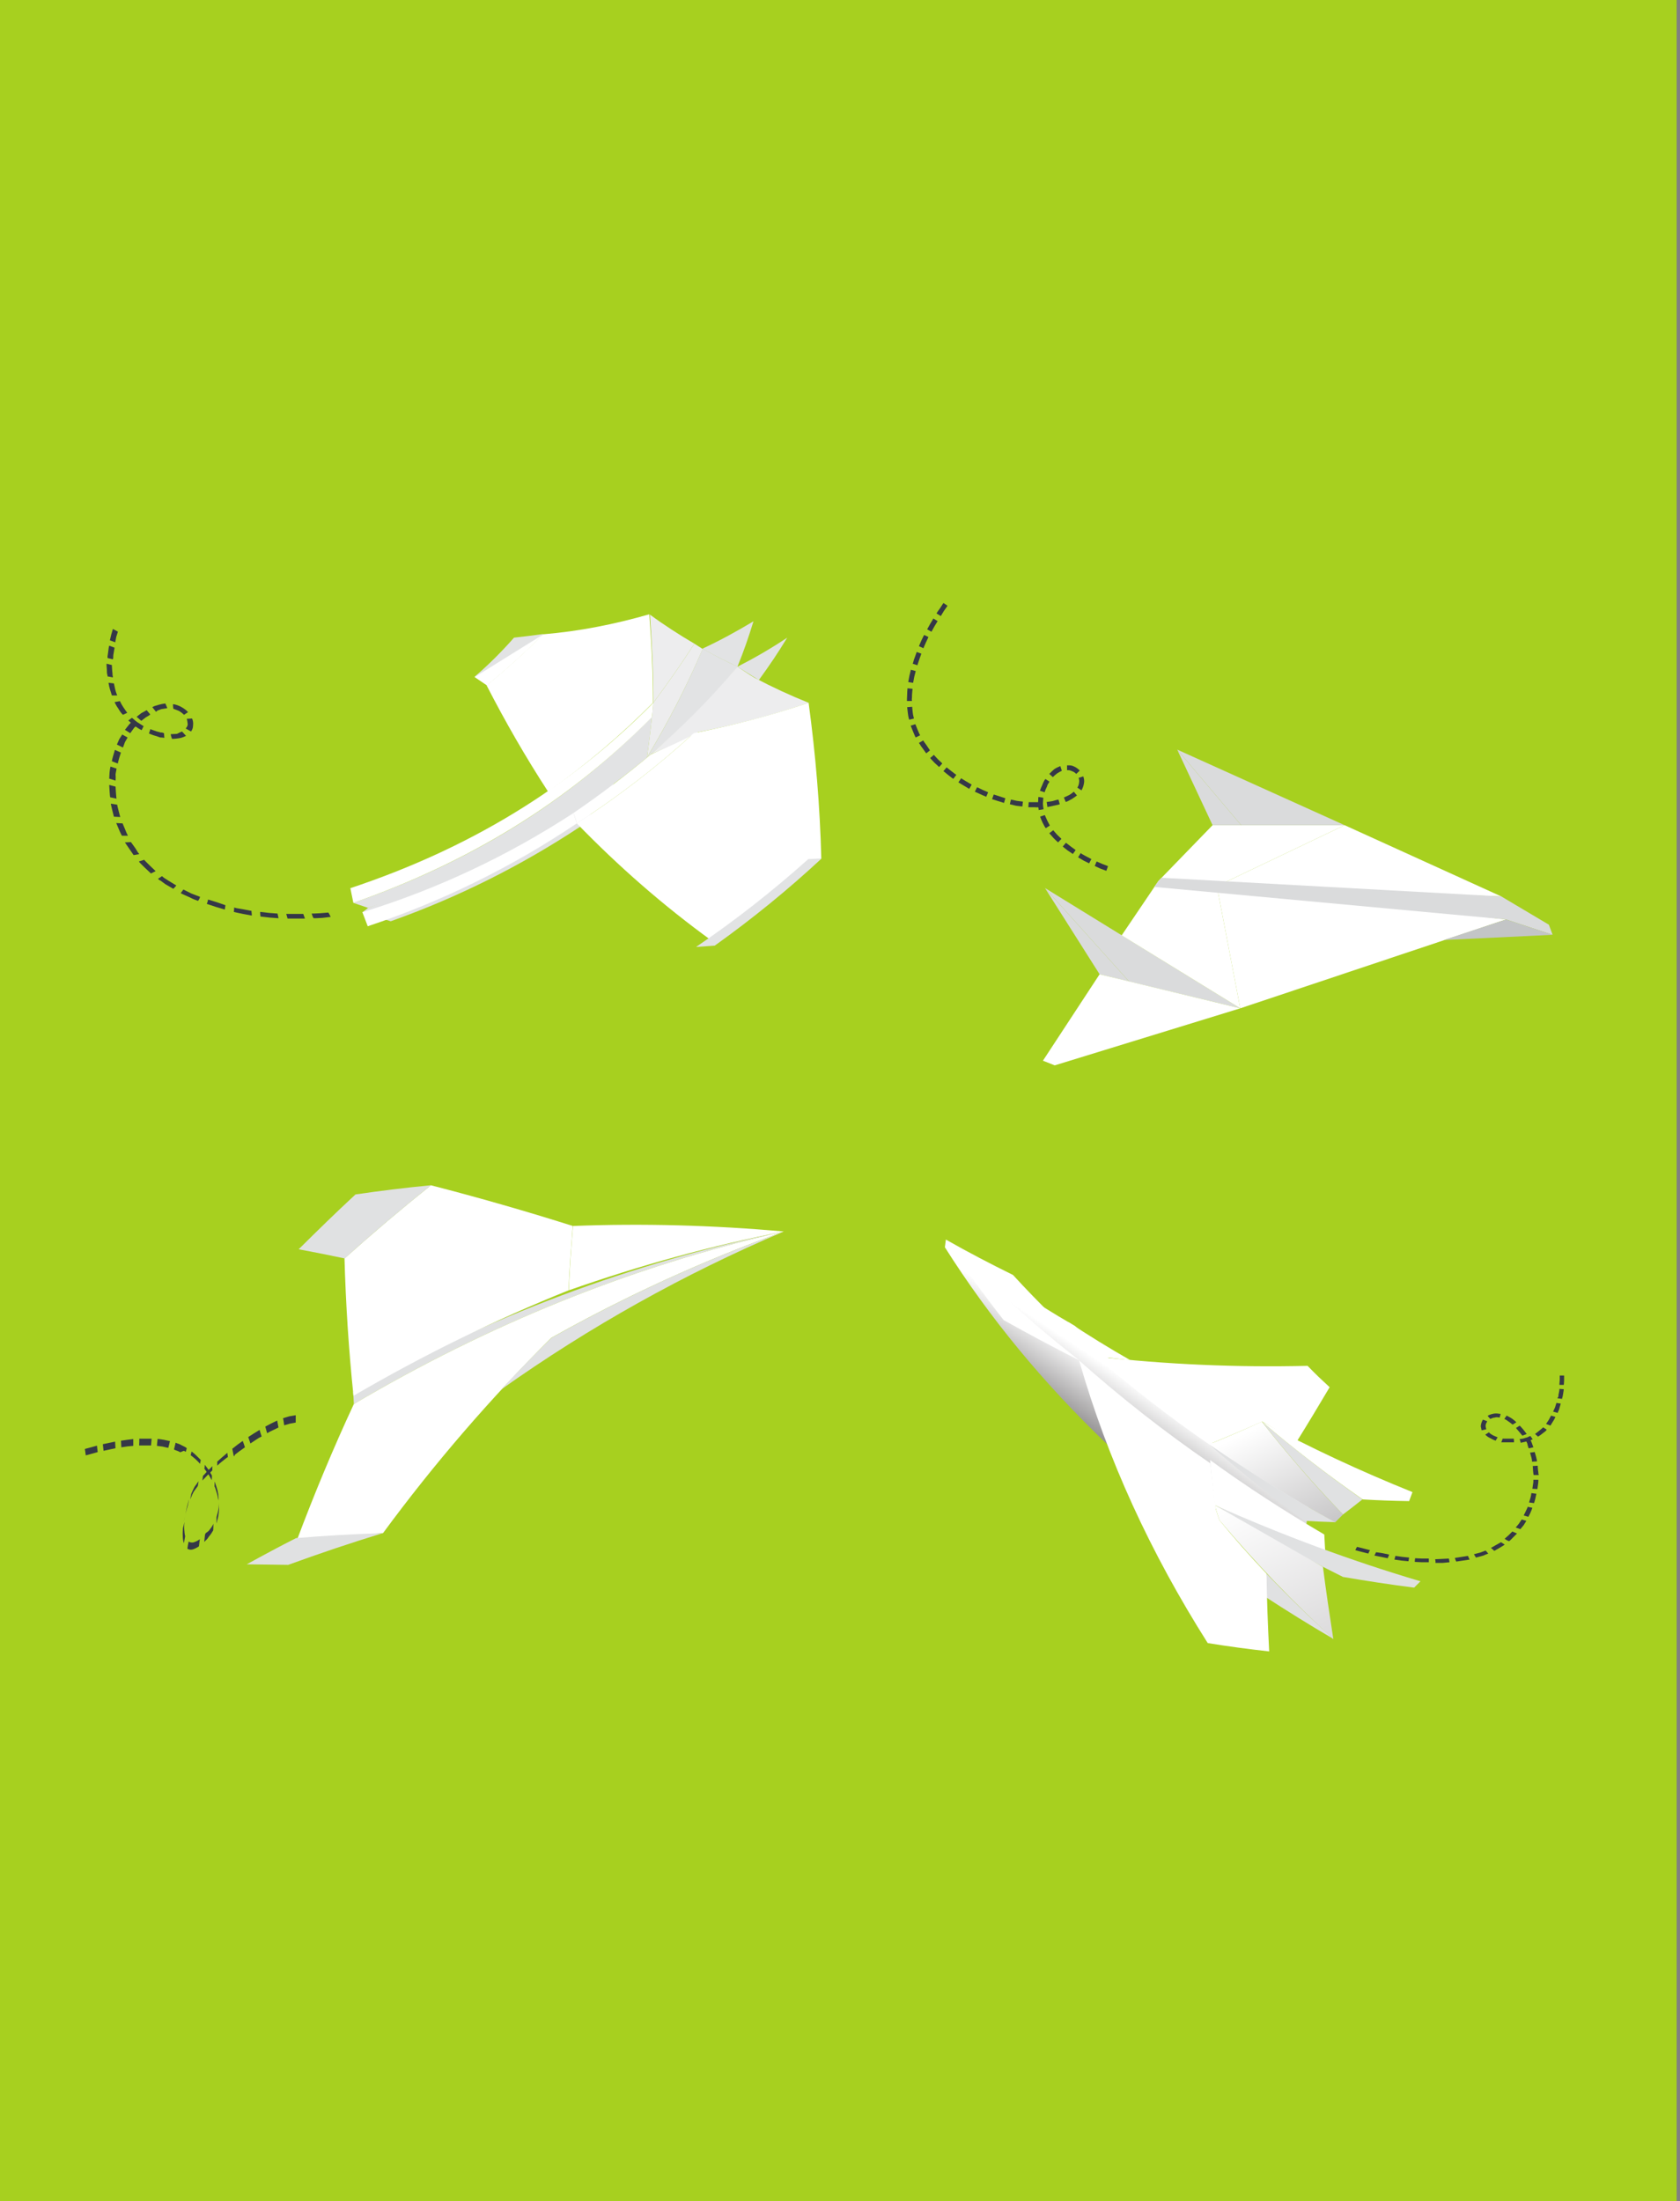 <?xml version="1.0" encoding="utf-8"?>
<!-- Generator: Adobe Illustrator 22.1.0, SVG Export Plug-In . SVG Version: 6.00 Build 0)  -->
<svg version="1.1" xmlns="http://www.w3.org/2000/svg" xmlns:xlink="http://www.w3.org/1999/xlink" x="0px" y="0px"
	 viewBox="0 0 503 659" style="enable-background:new 0 0 503 659;" xml:space="preserve">
<rect x="0" y="0" width="503" height="659" fill="#808080" stroke="none"/>
<style type="text/css">
	.st0{fill:#E0E1E2;}
	.st1{fill:#FFFFFF;}
	.st2{fill:#353847;}
	.st3{fill:#DADBDC;}
	.st4{fill:#C3C5C6;}
	.st5{clip-path:url(#SVGID_3_);}
	.st6{fill:#A7D01F;}
	.st7{fill:url(#SVGID_4_);}
	.st8{fill:url(#SVGID_5_);}
	.st9{fill:url(#SVGID_6_);}
	.st10{fill:#E2E3E4;}
	.st11{fill:#EDEDEE;}
</style>
<symbol  id="Plane" viewBox="-190.6 -103.5 381.1 207">
	<g id="_Group__1_">
		<path class="st0" d="M190.6-78.3C107.7-61.5,29.6-31.7-44.3,9.3c0.2,2.6,0.3,3.9,0.4,6.5C29.4-27.5,107.4-59.4,190.6-78.3z"/>
		<path class="st1" d="M73.2-46.2C32.8-30-6.4-10.7-44.1,11.3c-2.6-25-4.2-49.9-4.9-74.9c15.4-13.8,31-27,47.1-39.9
			c26,6.7,51.8,14.1,77.4,22.2C74.6-69.6,73.7-57.9,73.2-46.2z"/>
		<path class="st1" d="M190.6-78.3c-39.8,7.8-79,18.6-117.3,32.1c0.5-11.7,1.3-23.4,2.3-35.1C113.9-82.8,152.3-81.7,190.6-78.3z"/>
		<path class="st0" d="M-1.9-103.5c-13.7,1.3-27.4,3-41.1,5C-53.6-88.7-63.8-78.7-74-68.6c10.1,1.9,15.1,2.9,25.1,5
			C-33.6-77.4-17.9-90.6-1.9-103.5z"/>
		<path class="st1" d="M190.6-78.3C107.4-59.4,29.4-27.5-43.9,15.8c-11.4,24.5-21.7,49.3-31.2,74.6c15.6-1.8,31.3-3.2,47.1-4.2
			C-0.2,48.4,30.5,12.8,63.8-20.3C104.4-43.1,146.8-62.5,190.6-78.3z"/>
		<path class="st0" d="M190.6-78.3c-54.3,23.1-106,52-154.2,86.2c8.9-9.6,18.1-19,27.5-28.2C104.4-43.1,146.8-62.5,190.6-78.3z"/>
		<path class="st0" d="M-28.1,86.2c-15.8,0.5-31.6,1.4-47.3,2.7c-9.1,4.6-18,9.4-26.9,14.3l22.6,0.3C-62.7,97.3-45.5,91.5-28.1,86.2
			z"/>
		<path class="st2" d="M-82.5,23.5c0.3,1.6,0.4,2.4,0.6,3.9l3.1-0.9l3.2-0.6v-4l-3.5,0.6L-82.5,23.5z"/>
		<path class="st2" d="M-92.2,28.1l1,3.6c1-0.6,2-1.1,3.1-1.6l3.1-1.5c-0.3-1.5-0.4-2.2-0.7-3.8l-3.3,1.6L-92.2,28.1z"/>
		<path class="st2" d="M-101.5,33.8l1.2,3.5l3-2c1-0.7,2-1.3,3.1-1.8c-0.5-1.5-0.7-2.2-1.1-3.6l-3.1,1.9L-101.5,33.8z"/>
		<path class="st2" d="M-110.2,40.2c0.3,1.4,0.4,2.1,0.7,3.5s0.4,0,1-0.5l2.1-1.6l3.1-2.2c-0.4-1.4-0.7-2.1-1.2-3.5l-2.9,2.1
			L-110.2,40.2z"/>
		<path class="st2" d="M-118.4,47.2v2.2c0.9-0.9,1.9-1.7,2.9-2.5c1.4-1.1,2.8-2.3,2.9-2.1s-0.2-1.4-0.3-2.4l-2.8,2.4
			C-116.6,45.6-117.5,46.4-118.4,47.2z"/>
		<path class="st2" d="M-126.2,55c-0.1,1-0.2,1.5-0.3,2.5l2.7-2.8l2.7-2.7c0-0.8,0-1.5,0.1-2.3l-2.7,2.6
			C-124.9,53.7-126.2,55-126.2,55z"/>
		<path class="st2" d="M-132.5,64.6c-0.2,1.1-0.4,1.7-0.6,2.8s0.8-1.9,1.8-3.7l2.3-3.2c0.2-1.1,0.3-1.6,0.4-2.6l-2.2,3.1
			C-131.4,62.2-132,63.4-132.5,64.6z"/>
		<path class="st2" d="M-135.8,76.2c-0.3,1.3-0.4,1.9-0.7,3.3c-0.3,1.4,0.4-2.1,0.9-4.2s1.1-4,1.1-4s0.4-1.8,0.6-3s-0.6,1.9-1.1,3.9
			L-135.8,76.2z"/>
		<path class="st2" d="M-135.9,87.9c-0.3,1.6-0.4,2.3-0.7,3.8c-0.4-1.3-0.6-2.6-0.6-4c-0.1-1.4,0-2.8,0.1-4.2
			c0.3-1.1,0.6-2.3,0.8-3.4c-0.1,1.3-0.2,2.7-0.1,4C-136.3,85.4-136.2,86.7-135.9,87.9z"/>
		<path class="st2" d="M-127.9,89.5l-0.5,3.9c-1,0.7-2,1.2-3.1,1.6c-1.1,0.4-2.2,0.3-3.2-0.3c0.2-1.6,0.4-2.4,0.7-3.9
			c0.9,0.6,2.1,0.7,3.1,0.3C-129.8,90.7-128.8,90.2-127.9,89.5z"/>
		<path class="st2" d="M-120.5,81.1c0,1.4,0,2.1-0.1,3.6c-0.7,1.2-1.4,2.3-2.3,3.3c-0.5,0.8-1,1.5-1.7,2.1l-0.9,0.9
			c0.2-1.5,0.2-2.3,0.4-3.8s1.4-1.2,2.5-2.8C-121.8,83.4-121,82.3-120.5,81.1z"/>
		<path class="st2" d="M-117.5,69.4c0.1,1.3,0.1,1.9,0.1,3.1c0,1.4-0.2,2.9-0.4,4.3c-0.2,1-0.4,1.9-0.7,2.8
			c-0.1,0.4-0.2,0.9-0.4,1.3c0.1-1.3,0.1-2,0.1-3.4l0.3-1.2c0.3-0.9,0.5-1.9,0.7-2.8C-117.5,72.1-117.4,70.8-117.5,69.4z"/>
		<path class="st2" d="M-119.8,58.1c0,1.1-0.1,1.6-0.1,2.6c0.2,0.4,0.4,0.8,0.5,1.2l0.8,2.6c0.3,0.9,0.5,1.8,0.6,2.7l0.3,1.2
			c0-1.1,0-1.7-0.1-2.9c0-0.4-0.1-0.8-0.2-1.2c-0.1-0.9-0.3-1.8-0.6-2.6l-0.8-2.5C-119.5,58.8-119.6,58.5-119.8,58.1z"/>
		<path class="st2" d="M-125.2,48.9c0,0.7-0.1,1.5-0.2,2.2l2.2,3l1.8,3.2c0.1-0.8,0.1-1.7,0.1-2.5l-1.8-3.1L-125.2,48.9z"/>
		<path class="st2" d="M-132.4,41.7l-0.5,2l0.9,0.7l1.8,1.5l1.7,1.7l0.7,0.8c0.2-0.8,0.2-1.2,0.4-2.1l-0.8-0.8l-1.6-1.6
			C-130.6,43.1-131.4,42.4-132.4,41.7z"/>
		<path class="st2" d="M-141.1,36.9c-0.4,1.5-0.5,2.2-0.9,3.7l0.9,0.4c0.7,0.2,1.4,0.5,2,0.8l0.5,0.3l0.8-0.3
			c0.4-0.2,0.8-0.4,1.3-0.5l0.9,0.6c0.2-0.8,0.4-1.2,0.6-2l-0.8-0.6l-2-1c-0.7-0.4-1.5-0.8-2.3-1L-141.1,36.9z"/>
		<path class="st2" d="M-150.9,34.8c-0.2,1.5-0.3,2.3-0.4,3.8l3.1,0.4l2.1,0.5l1,0.2c0.4-1.5,0.6-2.2,0.9-3.7l-1-0.2l-2.3-0.5
			L-150.9,34.8z"/>
		<path class="st2" d="M-160.9,34.7c0,1.4,0,2.2-0.1,3.7h6.5c0.1-1.5,0.2-2.2,0.3-3.7H-160.9z"/>
		<path class="st2" d="M-170.9,35.8c0.1,1.4,0.1,2.1,0.2,3.6l3.3-0.5l3.2-0.3v-3.7l-3.3,0.4L-170.9,35.8z"/>
		<path class="st2" d="M-180.8,37.7c0.2,1.4,0.2,2.2,0.4,3.6l3.2-0.7l3.3-0.7c-0.1-1.4-0.1-2.1-0.2-3.6l-3.4,0.7L-180.8,37.7z"/>
		<path class="st2" d="M-190.6,40.3l0.5,3.5l3.3-0.9l3.2-0.9c-0.2-1.4-0.2-2.1-0.4-3.5l-3.3,0.9L-190.6,40.3z"/>
	</g>
</symbol>
<symbol  id="Plane2" viewBox="-172.6 -123.6 345.2 247.2">
	<polygon class="st3" points="-53.8,78.8 -98.8,28.8 5.6,93.1 	"/>
	<polygon class="st3" points="-53.8,78.8 -69.6,74.9 -98.8,28.8 	"/>
	<polygon class="st1" points="-69.6,74.9 5.6,93.1 -93.6,123.6 -99.9,121.1 	"/>
	<polygon class="st1" points="-57.8,54.1 -38.2,25.1 -6.9,27.8 5.6,93.1 	"/>
	<polygon class="st1" points="-6.9,27.8 147.7,45.6 5.6,93.1 	"/>
	<polygon class="st1" points="-38.2,25.1 -9.2,-4.8 61.4,-4.8 -6.9,27.8 	"/>
	<polygon class="st1" points="-6.9,27.8 145.2,33.3 61.4,-4.8 	"/>
	<polygon class="st3" points="145.2,33.3 170.6,48.4 172.6,53.8 147.7,45.6 -40.4,28.2 -38.2,25.1 -36.6,23.3 	"/>
	<polygon class="st4" points="114.4,56.6 147.7,45.6 172.6,53.8 	"/>
	<polygon class="st3" points="6.1,-4.8 -28.1,-45.2 61.4,-4.8 	"/>
	<polygon class="st3" points="-28.1,-45.2 6.1,-4.8 -9.2,-4.8 	"/>
	<path class="st2" d="M-71.2,14.6l-1,2.4l3,1.4l3.2,1.2l0.9-2.5l-3.1-1.2L-71.2,14.6z"/>
	<path class="st2" d="M-79.7,10.1l-1.4,2.3l0.9,0.5l2,1.2l3,1.5l1.2-2.3l-2.9-1.5l-2-1.1L-79.7,10.1z"/>
	<path class="st2" d="M-87.6,4.6l-1.7,2l0.8,0.7l1.8,1.4l2.8,1.9l1.5-2.1L-85,6.6l-1.8-1.4L-87.6,4.6z"/>
	<path class="st2" d="M-94.4-2.1l-2.1,1.6l2.3,2.6c0.8,0.8,1.6,1.6,2.4,2.3l1.8-1.9l-2.3-2.2L-94.4-2.1z"/>
	<path class="st2" d="M-98.9-10.2l-2.5,0.8c0.4,1.1,0.8,2.2,1.3,3.2l1.1,2.1c0.2,0.3,0.4,0.6,0.6,0.9l2.2-1.4
		C-97.2-6.4-98.1-8.3-98.9-10.2z"/>
	<path class="st2" d="M-99.7-19.5l-2.6-0.4c-0.1,0-0.1,1.8-0.2,3.5c-0.1,0.8,0,1.6,0.2,2.4c0.1,0.4,0.1,0.7,0.1,1.1l2.6-0.4
		c0-0.3,0-0.7-0.1-1c-0.1-0.7-0.2-1.4-0.2-2.1C-99.8-17.4-99.8-18.4-99.7-19.5z"/>
	<path class="st2" d="M-96.4-28.1l-2.2-1.4l-0.6,0.9l-0.2,0.4c-0.1,0.2-0.2,0.4-0.3,0.6l-0.5,1.2c-0.5,1-0.9,2.1-1.3,3.2l2.5,0.8
		c0.3-1,0.7-2,1.2-2.9c0.1-0.4,0.3-0.8,0.4-1.1l0.2-0.4l0.3-0.4L-96.4-28.1z"/>
	<path class="st2" d="M-89.8-33.9l-0.8-2.5c-1.2,0.5-2.3,1-3.3,1.7c-0.9,0.8-1.8,1.6-2.6,2.5l1.9,1.7c0.7-0.7,1.5-1.4,2.3-2
		C-91.5-33-90.6-33.5-89.8-33.9z"/>
	<path class="st2" d="M-82.1-32.2l1.9-1.8c-0.9-0.9-1.9-1.7-3.1-2.2c-0.8-0.4-1.7-0.6-2.6-0.6H-87v2.6h0.8c0.6,0,1.2,0.2,1.8,0.5
		C-83.5-33.4-82.7-32.9-82.1-32.2z"/>
	<path class="st2" d="M-81.5-24.9l2.2,1.5c0.6-1.1,1.1-2.3,1.3-3.6c0.2-0.9,0.2-1.8,0-2.7c-0.1-0.4-0.2-0.8-0.3-1.2l-2.5,0.8
		c0.3,0.9,0.4,1.8,0.2,2.7C-80.7-26.5-81-25.6-81.5-24.9z"/>
	<path class="st2" d="M-88.7-19.6l1,2.4l1-0.4l2.1-1.1c1-0.6,2-1.3,2.9-2l-1.7-2c-0.8,0.7-1.6,1.3-2.5,1.8l-1.9,0.9L-88.7-19.6z"/>
	<path class="st2" d="M-97.9-17.2l0.4,2.7l3.3-0.7l2.3-0.5l1-0.3l-0.7-2.5l-1,0.2l-2.1,0.6L-97.9-17.2z"/>
	<path class="st2" d="M-107.5-17.1l-0.2,2.7h3.4c0.8,0.1,1.6,0.1,2.4,0h1v-2.7h-3.3H-107.5z"/>
	<path class="st2" d="M-117-18.5l-0.6,2.5l3.3,0.8l3.4,0.4l0.3-2.6l-3.2-0.4L-117-18.5z"/>
	<path class="st2" d="M-126.2-21.2l-0.9,2.5l1,0.3l2.2,0.7l3.2,1l0.7-2.5l-3.1-1l-2.1-0.7L-126.2-21.2z"/>
	<path class="st2" d="M-135.1-25.1l-1.2,2.4l3.1,1.4c1,0.5,2,0.9,3,1.3l1-2.4l-3-1.3L-135.1-25.1z"/>
	<path class="st2" d="M-143.6-29.9l-1.5,2.2l5.8,3.5l1.3-2.3C-138-26.5-143.7-29.8-143.6-29.9z"/>
	<path class="st2" d="M-151.4-35.7l-1.7,2c0,0,5.2,4.3,5.3,4.1l1.6-2.1C-146.2-31.6-151.4-35.7-151.4-35.7z"/>
	<path class="st2" d="M-158.2-42.4l-2,1.7c0,0,1.1,1.3,2.3,2.5l2.5,2.3l1.7-1.9L-156-40C-157.2-41.2-158.2-42.4-158.2-42.4z"/>
	<path class="st2" d="M-163.9-50.1l-2.3,1.3c0.2,0.3,0.4,0.6,0.6,0.9c0.4,0.7,0.8,1.3,1.3,1.9l2,2.8l2-1.6l-1.8-2.7l-1.3-1.8
		L-163.9-50.1z"/>
	<path class="st2" d="M-168.1-58.8l-2.5,0.8c0,0,2.5,6.4,2.7,6.3l2.4-1.2C-165.8-52.8-168.1-58.8-168.1-58.8z"/>
	<path class="st2" d="M-169.8-68.1l-2.7,0.2l0.4,3.3c0.1,0.8,0.2,1.6,0.4,2.4l0.3,1l2.5-0.6c0-0.3-0.1-0.7-0.2-1
		c-0.2-0.7-0.3-1.4-0.4-2.1C-169.7-66.5-169.8-68.1-169.8-68.1z"/>
	<path class="st2" d="M-169.6-77.7l-2.7-0.3c-0.1,1.1-0.2,2.3-0.2,3.4c0,0.8-0.1,1.7-0.1,2.3v1.1h2.7c-0.1-0.3-0.1-0.7-0.1-1
		c0.1-0.7,0.1-1.5,0.1-2.2C-169.8-76.1-169.6-77.7-169.6-77.7z"/>
	<path class="st2" d="M-167.9-87.2l-2.6-0.7l-0.8,3.3l-0.6,3.3l2.6,0.4l0.6-3.2L-167.9-87.2z"/>
	<path class="st2" d="M-164.9-96.5l-2.5-0.9c0,0-0.5,1.6-1.1,3.1c-0.3,0.7-0.5,1.4-0.7,2.2l-0.3,1l2.5,0.8l0.3-1l0.7-2.1
		L-164.9-96.5z"/>
	<path class="st2" d="M-161.1-105.4l-2.3-1.1c0,0-0.8,1.4-1.5,3s-1.3,3-1.3,3l2.4,1.1c0,0,0.6-1.5,1.3-3L-161.1-105.4z"/>
	<path class="st2" d="M-156.2-113.9l-2.3-1.4c0,0-0.8,1.5-1.7,2.9l-1.6,2.9l2.3,1.3l1.6-2.9L-156.2-113.9z"/>
	<path class="st2" d="M-150.9-122.1l-2.2-1.5l-1.8,2.8c-1,1.3-1.9,2.8-1.9,2.8l2.3,1.4l1.7-2.8L-150.9-122.1z"/>
</symbol>
<symbol  id="SitePoint_Logo_" viewBox="-65.9 -14.4 131.9 28.8">
	<g>
		<defs>
			<rect id="SVGID_2_" x="-65.9" y="-14.4" width="131.9" height="28.8"/>
		</defs>
		<clipPath id="SVGID_3_">
			<use xlink:href="#SVGID_2_"  style="overflow:visible;"/>
		</clipPath>
		<g class="st5">
			<path class="st1" d="M-32.1,3.5c0.2,0.3,0.5,0.6,0.9,0.8l1.1,0.4l1.4,0.2h1.1l1.1-0.3c0.3-0.1,0.6-0.3,0.8-0.6
				c0.2-0.3,0.3-0.6,0.3-1c0-0.5-0.2-1-0.7-1.3c-0.5-0.4-1-0.6-1.6-0.7l-2.2-0.6l-2.2-0.6c-0.6-0.3-1.2-0.7-1.6-1.2
				c-0.5-0.5-0.8-1.3-0.7-2c0-0.6,0.1-1.2,0.5-1.7c0.3-0.5,0.7-0.9,1.2-1.2c0.5-0.3,1-0.5,1.6-0.7l1.8-0.2l2.2,0.2
				c0.6,0.1,1.2,0.3,1.7,0.7c0.6,0.3,1,0.7,1.3,1.3c0.3,0.6,0.5,1.3,0.5,2h-2.3c0-0.4-0.1-0.8-0.3-1.1L-27-4.8l-1-0.3h-2.1L-31-4.8
				c-0.3,0.1-0.5,0.3-0.7,0.5C-32-4.1-32.1-3.7-32-3.4c0,0.3,0.1,0.7,0.4,0.9c0.3,0.3,0.7,0.5,1.1,0.6l1.4,0.4l1.6,0.4l1.7,0.4
				c0.5,0.2,1,0.4,1.4,0.7c0.4,0.3,0.7,0.7,1,1.1c0.3,0.5,0.5,1,0.4,1.6c0,0.7-0.2,1.4-0.5,2c-0.4,0.5-0.9,0.9-1.4,1.2
				c-0.6,0.3-1.2,0.5-1.9,0.7l-2.1,0.2c-0.7,0-1.4-0.1-2.1-0.3c-0.7-0.1-1.3-0.3-1.9-0.7c-0.5-0.4-1-0.8-1.3-1.4
				c-0.3-0.7-0.5-1.4-0.5-2.1h2.3C-32.5,2.7-32.4,3.1-32.1,3.5"/>
			<rect x="-20.3" y="-6.9" class="st1" width="2.3" height="13.4"/>
			<path class="st1" d="M-8.7-6.9v2h-2.7v8.3c0,0.2,0,0.4,0.1,0.6c0,0.1,0.1,0.3,0.2,0.3l0.5,0.2h1.9v2h-3.2l-1-0.5
				c-0.3-0.2-0.5-0.5-0.6-0.8c-0.1-0.5-0.2-1-0.2-1.5v-8.6H-16v-2h2.3v-4h2.3v4H-8.7z"/>
			<path class="st1" d="M3.6,5.6C2.4,6.4,1,6.8-0.3,6.8c-1,0-1.9-0.2-2.8-0.5c-0.8-0.4-1.5-0.9-2.1-1.5c-0.6-0.6-1-1.4-1.2-2.2
				c-0.3-0.9-0.5-1.8-0.5-2.8c0-1,0.2-1.9,0.5-2.8c0.3-0.8,0.7-1.6,1.3-2.2C-4.5-5.8-3.8-6.3-3-6.7C-2.2-7-1.3-7.2-0.4-7.2
				c1.1,0,2.1,0.3,3,0.8c0.8,0.4,1.5,1,2,1.8C5-3.8,5.4-3,5.6-2.1c0.2,0.8,0.3,1.7,0.2,2.6H-4.5c0,0.5,0.1,1.1,0.2,1.6
				c0.1,0.5,0.4,1,0.8,1.4c0.4,0.5,0.8,0.8,1.4,1c0.6,0.2,1.2,0.4,1.9,0.4c0.9,0,1.7-0.2,2.4-0.7c0.6-0.5,1.1-1.2,1.2-2h2.2
				C5.3,3.5,4.6,4.8,3.6,5.6 M3.1-2.9C2.9-3.4,2.6-3.8,2.2-4.1C1.8-4.5,1.4-4.8,1-4.9l-1.5-0.3c-0.5,0-1.1,0.1-1.6,0.3
				C-2.6-4.8-3-4.5-3.3-4.1c-0.4,0.3-0.7,0.7-0.9,1.2C-4.4-2.5-4.5-2-4.5-1.5h7.9C3.4-2,3.3-2.5,3.1-2.9"/>
			<path class="st1" d="M10.5-6.9v1.8h0.1c0.4-0.7,1-1.3,1.7-1.6C13.1-7,14-7.2,14.9-7.2c1,0,1.9,0.2,2.8,0.6
				c0.7,0.4,1.4,0.9,1.9,1.5c0.6,0.7,1,1.4,1.2,2.3c0.3,0.8,0.4,1.7,0.4,2.6c0,0.9-0.1,1.8-0.4,2.7c-0.2,0.8-0.6,1.6-1.1,2.2
				c-0.5,0.7-1.2,1.2-2,1.5c-0.9,0.4-1.8,0.6-2.8,0.6h-1.1l-1.2-0.4c-0.4-0.1-0.8-0.3-1.2-0.6c-0.4-0.3-0.7-0.6-0.9-1h-0.1v6.8H8.2
				V-6.9H10.5z M18.7-2.1c-0.1-0.6-0.4-1.1-0.8-1.6c-0.3-0.5-0.8-0.9-1.3-1.1c-0.6-0.3-1.2-0.4-1.9-0.4c-0.7,0-1.4,0.1-2,0.4
				c-0.5,0.3-0.9,0.7-1.3,1.1C11-3.2,10.8-2.6,10.6-2c-0.2,0.6-0.3,1.2-0.3,1.8c0,0.6,0.1,1.3,0.3,1.9c0.1,0.6,0.4,1.1,0.7,1.6
				c0.4,0.5,0.9,0.8,1.4,1.1c0.6,0.3,1.3,0.5,2,0.5c1.3,0,2.5-0.6,3.2-1.6c0.3-0.5,0.6-1.1,0.7-1.7c0.2-0.6,0.2-1.3,0.2-1.9
				C18.8-0.9,18.8-1.5,18.7-2.1"/>
			<path class="st1" d="M23.7-2.9c0.3-0.8,0.7-1.6,1.3-2.3c0.6-0.7,1.3-1.1,2.1-1.4C28-7,29-7.2,30-7.2c1,0,1.9,0.2,2.8,0.6
				c0.8,0.3,1.5,0.7,2.1,1.4c0.6,0.7,1,1.5,1.3,2.3c0.3,0.9,0.5,1.8,0.5,2.7c0,1-0.2,1.9-0.5,2.8c-0.3,0.8-0.7,1.6-1.3,2.2
				c-0.6,0.7-1.3,1.1-2.1,1.4c-0.9,0.4-1.8,0.6-2.8,0.6c-1,0-2-0.2-2.9-0.6c-0.8-0.3-1.5-0.7-2.1-1.4c-0.6-0.6-1-1.4-1.3-2.2
				c-0.3-0.9-0.4-1.9-0.4-2.8C23.2-1.1,23.4-2,23.7-2.9 M26,2c0.2,0.6,0.5,1.1,0.9,1.6c0.4,0.4,0.9,0.7,1.4,0.9c1,0.5,2.3,0.5,3.3,0
				c0.5-0.2,1-0.5,1.4-0.9c0.4-0.5,0.7-1,0.9-1.6c0.2-0.7,0.4-1.5,0.4-2.2c0-0.7-0.2-1.4-0.4-2.1c-0.2-0.6-0.5-1.2-0.9-1.6
				c-0.4-0.5-0.9-0.8-1.4-1C31-5.1,30.5-5.2,30-5.2c-0.6,0-1.2,0.1-1.7,0.3c-0.5,0.2-1,0.5-1.4,1c-0.4,0.4-0.7,1-0.9,1.6
				c-0.2,0.7-0.3,1.4-0.3,2.1C25.6,0.5,25.7,1.3,26,2"/>
			<rect x="39.5" y="-6.9" class="st1" width="2.3" height="13.4"/>
			<path class="st1" d="M47.4-6.9v2.2l0,0c0.9-1.6,2.6-2.6,4.5-2.5c0.8,0,1.6,0.1,2.3,0.4c0.6,0.2,1.1,0.6,1.5,1
				c0.3,0.4,0.6,1,0.7,1.5c0.2,0.6,0.3,1.3,0.3,2v8.8h-2.3v-9.1c0-0.7-0.2-1.4-0.7-1.9c-0.6-0.5-1.3-0.8-2.1-0.7
				c-0.6,0-1.2,0.1-1.8,0.3c-0.5,0.2-0.9,0.5-1.3,0.8c-0.3,0.4-0.6,0.9-0.7,1.4c-0.2,0.5-0.3,1.1-0.3,1.6v7.6h-2.3V-6.9H47.4z"/>
			<path class="st1" d="M65.9-6.9v2h-2.8v8.3c0,0.2,0.1,0.4,0.1,0.6c0,0.2,0.1,0.3,0.3,0.3l0,0l0.5,0.2h1.9v2h-3.3
				c-0.4-0.1-0.7-0.3-1-0.5c-0.2-0.2-0.4-0.5-0.5-0.8c-0.2-0.5-0.2-1-0.2-1.5v-8.6h-2.4v-2h2.4v-4h2.2v4H65.9z"/>
			<path class="st1" d="M-65.1-1.7l2.1,2l6.6,6.2l2.8-2.8c0.3-0.3,0.3-0.9,0-1.2l-2.6-2.3l0,0L-59-2.5c-0.3-0.4-0.3-0.9,0-1.3
				l7.6-7.3l-3.5-3.3L-63-6.5l-2.1,2c-0.8,0.7-0.8,1.9-0.1,2.7C-65.2-1.8-65.2-1.8-65.1-1.7"/>
			<path class="st1" d="M-42.6,1.8l-2.1-2.1l-6.6-6.1l-2.8,2.7c-0.3,0.3-0.3,0.9,0,1.2l2.6,2.3l0,0l2.8,2.7c0.3,0.4,0.3,0.9,0,1.3
				l-7.6,7.3l3.5,3.3l8.1-7.8l2.1-2.1c0.7-0.7,0.8-1.8,0.2-2.5C-42.5,1.9-42.6,1.8-42.6,1.8"/>
			<path class="st1" d="M-17.9-9.6c0,0.7-0.6,1.3-1.3,1.3c-0.7,0-1.3-0.6-1.3-1.3s0.6-1.3,1.3-1.3l0,0
				C-18.5-10.9-17.9-10.3-17.9-9.6"/>
			<path class="st1" d="M41.9-9.6c0,0.7-0.6,1.3-1.3,1.3c-0.7,0-1.3-0.6-1.3-1.3c0-0.7,0.6-1.3,1.3-1.3
				C41.3-10.9,41.9-10.3,41.9-9.6C41.9-9.6,41.9-9.6,41.9-9.6"/>
		</g>
	</g>
</symbol>
<g id="Layer_1">
	<g>
		<rect x="-1" class="st6" width="503" height="659"/>
	</g>
</g>
<g id="Layer_2">
	<g id="Layer_2_1_">
		<g id="Book_3">
			
				<linearGradient id="SVGID_4_" gradientUnits="userSpaceOnUse" x1="-7431.372" y1="9057.76" x2="-7418.911" y2="9036.812" gradientTransform="matrix(0.373 0.775 0.775 -0.373 -3909.726 9551.173)">
				<stop  offset="0" style="stop-color:#FFFFFF"/>
				<stop  offset="0.91" style="stop-color:#959394"/>
				<stop  offset="1" style="stop-color:#918F90"/>
			</linearGradient>
			<path class="st7" d="M283.2,371.1l-0.3,2.3c13.4,21.2,29.5,40.7,48.4,58.8c19.1,10.9,38.9,20.4,59.3,28.4l1.2-9.4
				c-26.2-15.8-49.3-33.6-69.9-54.2C308.4,389.2,295.5,380.5,283.2,371.1z"/>
			<path class="st1" d="M362,432.4c-11.8-8.1-23.1-16.9-33.9-26.3c21.1,2.4,42.2,3.3,63.4,2.8c2.5,2.6,3.9,3.9,6.6,6.4
				c-3.2,5.4-6.5,10.9-9.8,16.2c-4.2-2.3-6.3-3.5-10.4-5.9C372.6,428,367.3,430.2,362,432.4z"/>
			
				<linearGradient id="SVGID_5_" gradientUnits="userSpaceOnUse" x1="-7397.434" y1="9089.678" x2="-7353.914" y2="9089.678" gradientTransform="matrix(0.373 0.775 0.775 -0.373 -3909.726 9551.173)">
				<stop  offset="0" style="stop-color:#FFFFFF"/>
				<stop  offset="1" style="stop-color:#C5C4C5"/>
			</linearGradient>
			<path class="st8" d="M362,432.4c5.4-2.2,10.6-4.4,15.8-6.8c7.6,9.7,15.7,19,24.3,27.8l-2.4,2.4
				C386.8,448.6,374.2,440.8,362,432.4z"/>
			<path class="st0" d="M399.7,455.7c-3.7-0.1-5.5-0.2-9.2-0.4c-9.9-7.3-19.4-14.9-28.5-22.9C374.2,440.8,386.8,448.6,399.7,455.7z"
				/>
			<path class="st0" d="M402.1,453.4c2.4-1.8,3.5-2.7,5.8-4.5c-10.5-7.4-20.5-15.1-30.1-23.3C385.4,435.3,393.5,444.5,402.1,453.4z"
				/>
			<path class="st1" d="M377.8,425.6c14.6,7.9,29.7,14.9,45.1,21.1c-0.4,1.1-0.6,1.6-1,2.7c-5.6-0.1-8.3-0.2-13.9-0.5
				C397.4,441.5,387.4,433.8,377.8,425.6z"/>
			<path class="st1" d="M362.3,437.1c11,8,22.3,15.3,34.2,22.3l0.3,5.6c-11.3-4.5-22.3-9.2-33.1-14.4
				C363.1,445.2,362.8,442.5,362.3,437.1z"/>
			<path class="st0" d="M363.7,450.6c12.4,7.7,25.1,14.9,38.4,21.5c7.1,1.2,14.1,2.3,21.3,3.2l1.9-1.9
				C404.3,467.2,383.7,459.5,363.7,450.6z"/>
			
				<linearGradient id="SVGID_6_" gradientUnits="userSpaceOnUse" x1="-7377.465" y1="9078.49" x2="-7317.47" y2="9078.49" gradientTransform="matrix(0.373 0.775 0.775 -0.373 -3909.726 9551.173)">
				<stop  offset="0" style="stop-color:#FFFFFF"/>
				<stop  offset="1" style="stop-color:#DAD9DA"/>
			</linearGradient>
			<path class="st9" d="M363.7,450.6c0.5,1.8,0.8,2.7,1.4,4.5c10.6,12.6,22,24.5,34.1,35.6c-1.1-7.2-2.2-14.4-3.1-21.6"/>
			<path class="st0" d="M379.2,471.1l-0.9,6.6c6.9,4.5,13.8,8.8,21,13C392.3,484.4,385.7,477.9,379.2,471.1z"/>
			<path class="st1" d="M323.1,407.3c8.5,29.7,21.4,57.6,38.5,84.6c6.1,1,12.2,1.8,18.4,2.5c-0.4-7.7-0.7-15.5-0.8-23.3
				c-4.9-5.2-9.6-10.5-14.1-16c-0.5-1.4-0.7-2.1-1.1-3.4c-0.7-5.4-1-8.2-1.6-13.6C348.7,428.7,335.6,418.4,323.1,407.3z"/>
			<path class="st1" d="M338.4,407.2c-6.3-3.6-12.5-7.4-18.5-11.4c3.1,4.1,4.8,6.2,8.2,10.2L338.4,407.2z"/>
			<path class="st1" d="M283.2,371.1c14.1,12.8,29.1,24.5,44.9,35c-8.8-7.9-17-15.9-24.8-24.4C296.4,378.3,289.7,374.8,283.2,371.1z
				"/>
			<path class="st1" d="M283.2,371.1c12.4,13,25.8,25.1,40,36.2c-7.7-3.9-15.2-7.9-22.7-12.1C294.3,387.3,288.6,379.4,283.2,371.1z"
				/>
			<path class="st2" d="M466.9,414.6h1.3c0,0,0.1-0.7,0.1-1.4v-1.4H467v1.3C466.9,413.9,466.9,414.6,466.9,414.6z"/>
			<path class="st2" d="M466.3,418.6l1.4,0.2c0-0.2,0-0.3,0.1-0.5c0.1-0.2,0.1-0.6,0.2-1c0.1-0.4,0.2-1.4,0.2-1.4l-1.3-0.1
				c0,0.5-0.1,0.9-0.2,1.4c-0.1,0.3-0.1,0.6-0.1,0.9C466.4,418.3,466.3,418.5,466.3,418.6z"/>
			<path class="st2" d="M465,422.6l1.4,0.4l0.1-0.4c0.2-0.3,0.3-0.6,0.4-1c0.2-0.7,0.4-1.4,0.4-1.4L466,420c0,0-0.2,0.7-0.4,1.3
				l-0.4,0.9L465,422.6z"/>
			<path class="st2" d="M462.9,426.3l1.3,0.5l0.8-1.3c0.3-0.4,0.5-0.9,0.7-1.3l-1.3-0.4l-0.7,1.3L462.9,426.3z"/>
			<path class="st2" d="M459.6,429.3l0.9,0.8c0.5-0.3,0.9-0.6,1.4-1l0.9-0.7l0.3-0.4l-1.1-0.7C462.1,427.4,459.6,429.3,459.6,429.3z
				"/>
			<path class="st2" d="M455,430.8l0.3,1.1c0,0.1,0.9-0.2,1.9-0.4l1.2-0.4l0.5-0.2l-0.7-1l-0.5,0.2c-0.3,0.2-0.7,0.3-1.1,0.4
				C456.1,430.7,455.5,430.8,455,430.8z"/>
			<path class="st2" d="M449.9,430.7l-0.4,1.1h3.8c0-0.4,0-0.8-0.1-1.1h-2.8L449.9,430.7z"/>
			<path class="st2" d="M445.8,428.8l-1.1,0.7c0.4,0.4,0.9,0.8,1.4,1c0.5,0.3,1.1,0.6,1.7,0.8l0.6-1c-0.5-0.2-1-0.4-1.4-0.6
				C446.5,429.4,446.1,429.2,445.8,428.8z"/>
			<path class="st2" d="M445.3,425.5L444,425c-0.3,0.5-0.5,1-0.6,1.6c-0.1,0.4,0,0.7,0.1,1.1c0,0.2,0.1,0.3,0.1,0.5l1.4-0.3
				l-0.1-0.4c-0.1-0.3-0.1-0.6-0.1-0.8C444.9,426.2,445.1,425.8,445.3,425.5z"/>
			<path class="st2" d="M449,424.4l0.3-1.1c-0.7-0.1-1.3-0.2-2-0.1c-0.5,0.1-0.9,0.2-1.4,0.4c-0.2,0.1-0.4,0.2-0.5,0.3l0.8,0.9
				c0.4-0.2,0.9-0.4,1.3-0.4C448,424.2,448.5,424.3,449,424.4z"/>
			<path class="st2" d="M452.9,426.5l1.1-0.7l-0.4-0.4l-0.9-0.7c-0.5-0.3-1-0.6-1.6-0.9l-0.7,1c0.5,0.2,0.9,0.5,1.3,0.8
				c0.3,0.2,0.6,0.4,0.8,0.6L452.9,426.5z"/>
			<path class="st2" d="M455.8,429.8l1.3-0.5l-1-1.3l-0.7-0.8l-0.4-0.4l-1.1,0.7l0.3,0.4l0.7,0.8L455.8,429.8z"/>
			<path class="st2" d="M457.7,433.6l1.4-0.3l-0.5-1.4l-0.4-0.9c-0.1-0.1-0.2-0.3-0.2-0.4l-1.3,0.4l0.2,0.4c0.1,0.2,0.3,0.5,0.4,0.8
				C457.3,432.6,457.7,433.6,457.7,433.6z"/>
			<path class="st2" d="M458.7,437.6l1.5-0.1c0,0-0.1-0.7-0.3-1.4l-0.4-1.4l-1.4,0.2l0.4,1.4C458.6,436.7,458.7,437.1,458.7,437.6z"
				/>
			<path class="st2" d="M459.2,441.6h1.5c0-0.1,0-0.3-0.1-0.4c0-0.3,0-0.6-0.1-1c-0.1-0.7-0.1-1.4-0.1-1.4l-1.5,0.1
				c0,0,0.1,0.7,0.1,1.4c0,0.3,0.1,0.6,0.1,0.9C459.1,441.4,459.2,441.5,459.2,441.6z"/>
			<path class="st2" d="M458.8,445.7l1.5,0.1c0,0,0.1-0.7,0.2-1.4c0.1-0.5,0.1-1,0.1-1.4h-1.5c0,0.4,0,0.9-0.1,1.3
				C458.9,445.1,458.8,445.7,458.8,445.7z"/>
			<path class="st2" d="M457.8,449.8l1.5,0.2c0.3-0.9,0.5-1.8,0.7-2.8l-1.5-0.2C458.4,448,458.1,448.9,457.8,449.8z"/>
			<path class="st2" d="M456.2,453.7l1.4,0.4c0.5-0.9,0.9-1.8,1.2-2.7l-1.4-0.3C457.5,451.1,456.2,453.7,456.2,453.7z"/>
			<path class="st2" d="M453.8,457.3l1.4,0.5l1-1.2l0.8-1.3l-1.4-0.4l-0.8,1.2C454.4,456.6,454.1,457,453.8,457.3z"/>
			<path class="st2" d="M450.5,460.7c0.4,0.3,0.8,0.5,1.3,0.7l0.4-0.3l0.8-0.8l1.2-1.2l-1.4-0.6l-1.1,1.1l-0.8,0.7L450.5,460.7z"/>
			<path class="st2" d="M446.4,463.4l1,0.9c0,0,3.2-1.8,3.1-1.9l-1.1-0.7C448.3,462.3,447.3,462.9,446.4,463.4z"/>
			<path class="st2" d="M441.3,465.3l0.6,1l1.9-0.5c0.5-0.1,0.9-0.4,1.3-0.5l0.5-0.2l-0.8-0.9l-0.5,0.2l-1.1,0.4L441.3,465.3z"/>
			<path class="st2" d="M435.6,466.4c0.1,0.4,0.2,0.7,0.4,1.1l2-0.3l1.4-0.2l0.6-0.1l-0.5-1.1l-0.6,0.1l-1.3,0.2L435.6,466.4z"/>
			<path class="st2" d="M429.7,466.8c0.1,0.5,0.1,0.7,0.1,1.1h2.1l2.1-0.2c-0.1-0.4-0.1-0.7-0.2-1.1l-2,0.1L429.7,466.8z"/>
			<path class="st2" d="M423.7,466.5c-0.1,0.5-0.1,0.7-0.1,1.1l2.1,0.1h2.1v-1.1h-2L423.7,466.5z"/>
			<path class="st2" d="M417.8,465.8l-0.3,1.1l2.1,0.3l2.1,0.2c0.1-0.4,0.1-0.7,0.2-1.1l-2-0.2L417.8,465.8z"/>
			<path class="st2" d="M412,464.7l-0.5,1l2,0.4l2,0.4c0.1-0.4,0.3-0.7,0.4-1.1l-1.9-0.4L412,464.7z"/>
			<path class="st2" d="M406.3,463.1c-0.2,0.3-0.4,0.7-0.5,1l1.9,0.5l2,0.5c0.1-0.4,0.3-0.7,0.5-1l-1.9-0.5L406.3,463.1z"/>
		</g>
		
			<use xlink:href="#Plane"  width="381.1" height="207" x="-190.6" y="-103.5" transform="matrix(0.549 0 0 0.549 130.046 411.663)" style="overflow:visible;"/>
		<g id="Layer_2_2_">
			<g id="Book_1">
				<g id="_Group_">
					<path class="st10" d="M108.5,273.1c0.6-0.4,1.1-0.8,1.7-1.3c30.9-11.3,58-27.2,81.9-49.7c-5.5,8.9-11.6,17.4-18.4,25.4
						C156,259.2,137,268.7,117,275.8C113.6,274.8,111.9,274.3,108.5,273.1z"/>
					<path class="st10" d="M193.7,226.8c-25,20.8-52.5,35.3-83.5,45l-4.4-1.5c34.3-12,63.9-29.7,89.4-55.7
						C194.7,219.5,194.4,221.9,193.7,226.8z"/>
					<path class="st1" d="M105.8,270.3l-0.9-4.4c34.8-11.6,64.9-29.4,90.7-55.5c-0.1,1.7-0.2,2.6-0.4,4.3
						C169.7,240.5,140,258.3,105.8,270.3z"/>
					<path class="st11" d="M193.7,226.8c0.9-6.5,1.3-9.9,1.9-16.4c4.3-5.8,8.4-11.6,12.3-17.7l2.5,1.6
						C205.6,205.5,200,216.3,193.7,226.8z"/>
					<path class="st10" d="M193.7,226.8c9.9-8.1,19.1-17.2,27.2-27.2c-4.3-2-6.4-3.1-10.5-5.4C205.6,205.5,200,216.3,193.7,226.8z"
						/>
					<path class="st10" d="M220.8,199.6c2.2-5.5,3.1-8.2,4.8-13.6c-5,3-10.1,5.8-15.3,8.2C214.4,196.5,216.6,197.6,220.8,199.6z"/>
					<path class="st11" d="M195.6,210.4c4.3-5.8,8.4-11.6,12.3-17.7c-4.6-2.7-9.1-5.6-13.3-8.7C195.2,192.7,195.6,201.6,195.6,210.4
						z"/>
					<path class="st1" d="M164.1,237c-6.7-10.3-12.8-20.9-18.4-31.8c5.9-4.9,11.4-9.8,16.9-15.3c10.8-0.9,21.4-3,31.8-6
						c0.7,8.8,1.1,17.7,1.1,26.5C185.9,220.1,175.4,229,164.1,237z"/>
					<path class="st10" d="M145.8,205.1l-3.7-2.5c4.2-3.6,8.1-7.5,11.8-11.7c3.5-0.4,5.3-0.6,8.8-1.1
						C157.1,195.3,151.7,200.2,145.8,205.1z"/>
					<path class="st1" d="M162.7,189.9c-5.5,5.5-11,10.4-16.9,15.3l-3.7-2.5"/>
					<path class="st1" d="M108.5,273.1l1.6,4.2c22.2-7.4,43.3-17.8,62.6-30.8c-0.4-1.3-0.6-1.8-1-3.1
						C152.1,256.2,130.9,266.2,108.5,273.1z"/>
					<path class="st1" d="M172.7,246.5c12.4-8,24.1-17,35-27c-5.1,2.7-7.7,4-12.9,6.4c-7.4,6.2-15.2,12.1-23.1,17.5
						C172.2,244.6,172.4,245.2,172.7,246.5z"/>
					<path class="st10" d="M220.8,199.6l6.4,4c3.6-5,5.3-7.5,8.5-12.7C230.9,194.1,225.9,197,220.8,199.6z"/>
					<path class="st11" d="M194.9,225.8c5.7-2.4,8.5-3.7,14-6.5l0.1-0.1c11.3-2.2,22.3-5.1,33.1-8.8c-5.5-2.2-10.9-4.7-16.2-7.5
						l-1.3-0.8l-3.8-2.5C212.9,209,204.2,217.7,194.9,225.8z"/>
					<path class="st1" d="M172.7,246.5c12.4-8,24.1-17,35-27c11.6-2.3,23.1-5.3,34.4-9.1c2.1,15.5,3.4,31,3.8,46.6
						c-10.4,8.9-21.3,17.2-32.7,24.7C198.7,271.2,185.2,259.4,172.7,246.5z"/>
					<path class="st10" d="M246,257l-4,0.2c-10.6,9.5-21.8,18.3-33.6,26.3l5.6-0.4C225.2,275.1,235.9,266.4,246,257z"/>
					<path class="st2" d="M34.5,192.3l-1.6-0.6c0,0,0.2-0.8,0.4-1.7l0.5-1.7l1.5,0.8l-0.5,1.6L34.5,192.3z"/>
					<path class="st2" d="M33.8,197.4l-1.6-0.4v-0.6c0.1-0.3,0.1-0.8,0.2-1.3c0.1-0.6,0.1-1.2,0.3-1.8l1.6,0.6l-0.3,1.8
						c-0.1,0.4-0.1,0.9-0.1,1.2L33.8,197.4z"/>
					<path class="st2" d="M33.8,202.8l-1.6-0.3c0-0.2,0-0.4-0.1-0.6c-0.1-0.4-0.1-0.9-0.1-1.3c-0.1-0.9-0.1-1.9-0.1-1.9l1.6,0.4
						c0,0,0,0.9,0.1,1.8c0.1,0.9,0.1,0.9,0.1,1.3C33.8,202.4,33.8,202.6,33.8,202.8z"/>
					<path class="st2" d="M35.1,208.2h-1.6l-0.6-1.9c-0.3-1-0.4-1.9-0.4-1.9l1.6,0.2c0,0,0.2,0.9,0.4,1.8S35.1,208.2,35.1,208.2z"/>
					<path class="st2" d="M38.1,213.4l-1.3,0.6c-0.6-0.6-1-1.2-1.4-1.9c-0.3-0.4-0.6-0.9-0.8-1.3l-0.3-0.6l1.6-0.3
						C36.5,211.2,37.3,212.3,38.1,213.4z"/>
					<path class="st2" d="M43,217.4c-0.2,0.4-0.4,0.8-0.6,1.2c-0.8-0.4-1.4-0.8-2.1-1.3c-0.5-0.3-0.9-0.7-1.3-1.1l-0.6-0.5l1.1-0.8
						l0.5,0.4c0.3,0.3,0.7,0.6,1.1,0.9C41.7,216.6,42.4,217,43,217.4z"/>
					<path class="st2" d="M49.1,219.5c0,0.5,0.1,0.9,0.1,1.4l-0.7-0.1h-0.4l-0.4-0.1l-0.8-0.3c-0.8-0.2-1.6-0.5-2.3-0.8
						c0.1-0.4,0.3-0.8,0.4-1.3L47,219l0.8,0.2l0.3,0.1h0.4L49.1,219.5z"/>
					<path class="st2" d="M54.5,219l1.2,1.3c-0.6,0.3-1.3,0.6-2,0.7s-1.4,0.2-2.2,0.2c-0.2-0.5-0.3-0.9-0.4-1.4
						c0.6,0,1.3-0.1,1.9-0.1C53.5,219.4,54,219.2,54.5,219z"/>
					<path class="st2" d="M55.9,215.2l1.6-0.1c0.3,0.6,0.4,1.4,0.3,2.1c0,0.4-0.1,0.9-0.3,1.3l-0.3,0.5l-1.6-0.9
						c0.1-0.1,0.2-0.3,0.3-0.4c0.2-0.3,0.3-0.6,0.3-0.9C56.1,216.2,56.1,215.7,55.9,215.2z"/>
					<path class="st2" d="M51.9,212.2c-0.1-0.6-0.1-0.9-0.1-1.4c0.8,0.1,1.6,0.4,2.4,0.8c0.5,0.3,1,0.6,1.5,1l0.6,0.6l-1.2,0.8
						c-0.4-0.4-0.9-0.8-1.4-1.1C53.1,212.6,52.4,212.4,51.9,212.2z"/>
					<path class="st2" d="M46.7,213.1l-1.1-1.4l0.6-0.3l1.3-0.4c0.7-0.2,1.3-0.3,2-0.4c0.2,0.4,0.4,0.9,0.6,1.4l-1.8,0.3l-1.1,0.4
						L46.7,213.1z"/>
					<path class="st2" d="M42.3,215.8l-1.4-1.2l1.4-1.1l1.1-0.6l0.5-0.3l1.1,1.3l-0.4,0.3l-1,0.6L42.3,215.8z"/>
					<path class="st2" d="M39,219.5l-1.6-1l1.1-1.4c0.3-0.4,0.6-0.6,0.8-0.9l0.4-0.4l1.5,1.1c-0.1,0.1-0.3,0.3-0.4,0.4
						c-0.3,0.3-0.6,0.5-0.8,0.8L39,219.5z"/>
					<path class="st2" d="M36.8,223.8l-1.8-0.9l0.7-1.6l0.9-1.4l1.6,0.9l-0.8,1.4C37.2,222.8,37,223.3,36.8,223.8z"/>
					<path class="st2" d="M35.3,228.6l-1.8-0.7c0-0.2,0.1-0.4,0.1-0.6c0.1-0.4,0.2-0.8,0.3-1.1l0.5-1.7l1.8,0.8l-0.5,1.6
						c-0.1,0.4-0.2,0.8-0.3,1.1C35.3,228.3,35.3,228.4,35.3,228.6z"/>
					<path class="st2" d="M34.6,233.7l-1.9-0.6l0.1-1.8c0.1-0.6,0.1-1.2,0.3-1.8l1.8,0.6c-0.1,0.6-0.2,1.1-0.3,1.7
						C34.7,232.8,34.6,233.7,34.6,233.7z"/>
					<path class="st2" d="M34.9,239.1l-1.9-0.4c-0.1,0-0.3-3.7-0.3-3.7l1.9,0.5C34.6,235.5,34.8,239,34.9,239.1z"/>
					<path class="st2" d="M36,244.6l-1.9-0.1c0,0-1-3.9-0.9-3.9l1.9,0.3C35,240.9,36,244.6,36,244.6z"/>
					<path class="st2" d="M38.3,250.2h-1.8c0,0-0.5-0.9-0.9-1.9l-0.8-1.9l1.9,0.1l0.8,1.9C37.7,249,38,249.6,38.3,250.2z"/>
					<path class="st2" d="M41.7,255.7L40,256l-0.4-0.6l-0.9-1.3l-1.3-1.9l1.8-0.1l1.3,1.8l0.8,1.3L41.7,255.7z"/>
					<path class="st2" d="M46.6,260.8l-1.4,0.7c0,0-3.8-3.5-3.6-3.6l1.6-0.5C43.1,257.5,46.6,260.8,46.6,260.8z"/>
					<path class="st2" d="M52.8,265.1l-0.9,1l-2.4-1.4l-1.5-1.1c-0.3-0.1-0.5-0.3-0.7-0.5l1.2-0.8l0.6,0.5l1.4,0.9L52.8,265.1z"/>
					<path class="st2" d="M59.9,268.5c-0.1,0.4-0.3,0.8-0.6,1.2c0,0-1.3-0.4-2.6-1.1l-1.8-0.8l-0.8-0.4l0.8-1.1l0.8,0.4l1.6,0.8
						L59.9,268.5z"/>
					<path class="st2" d="M67.5,271c-0.1,0.5-0.1,0.8-0.2,1.3l-2.7-0.8l-2.7-0.9c0.2-0.4,0.3-0.8,0.4-1.3l2.6,0.8L67.5,271z"/>
					<path class="st2" d="M75.3,272.7c0,0.6,0.1,0.8,0.1,1.4l-2.7-0.5l-1.9-0.4L70,273c0.1-0.5,0.1-0.8,0.1-1.3l0.8,0.2l1.8,0.3
						L75.3,272.7z"/>
					<path class="st2" d="M83.1,273.5l0.3,1.4l-2.7-0.2l-2.7-0.3c-0.1-0.6-0.1-0.9-0.1-1.4l2.6,0.3L83.1,273.5z"/>
					<path class="st2" d="M90.8,273.6l0.5,1.4h-5.2l-0.4-1.4H90.8z"/>
					<path class="st2" d="M98.3,273.2c0.3,0.4,0.5,0.9,0.7,1.3l-2.5,0.3c-1.3,0.1-2.6,0.1-2.6,0.1c-0.3-0.4-0.4-0.9-0.6-1.4
						c0,0,1.3,0,2.5-0.1L98.3,273.2z"/>
				</g>
			</g>
		</g>
		<g>
			
				<use xlink:href="#Plane2"  width="345.2" height="247.2" x="-172.6" y="-123.6" transform="matrix(0.56 0 0 0.56 368.202 249.732)" style="overflow:visible;"/>
		</g>
	</g>
</g>
</svg>
